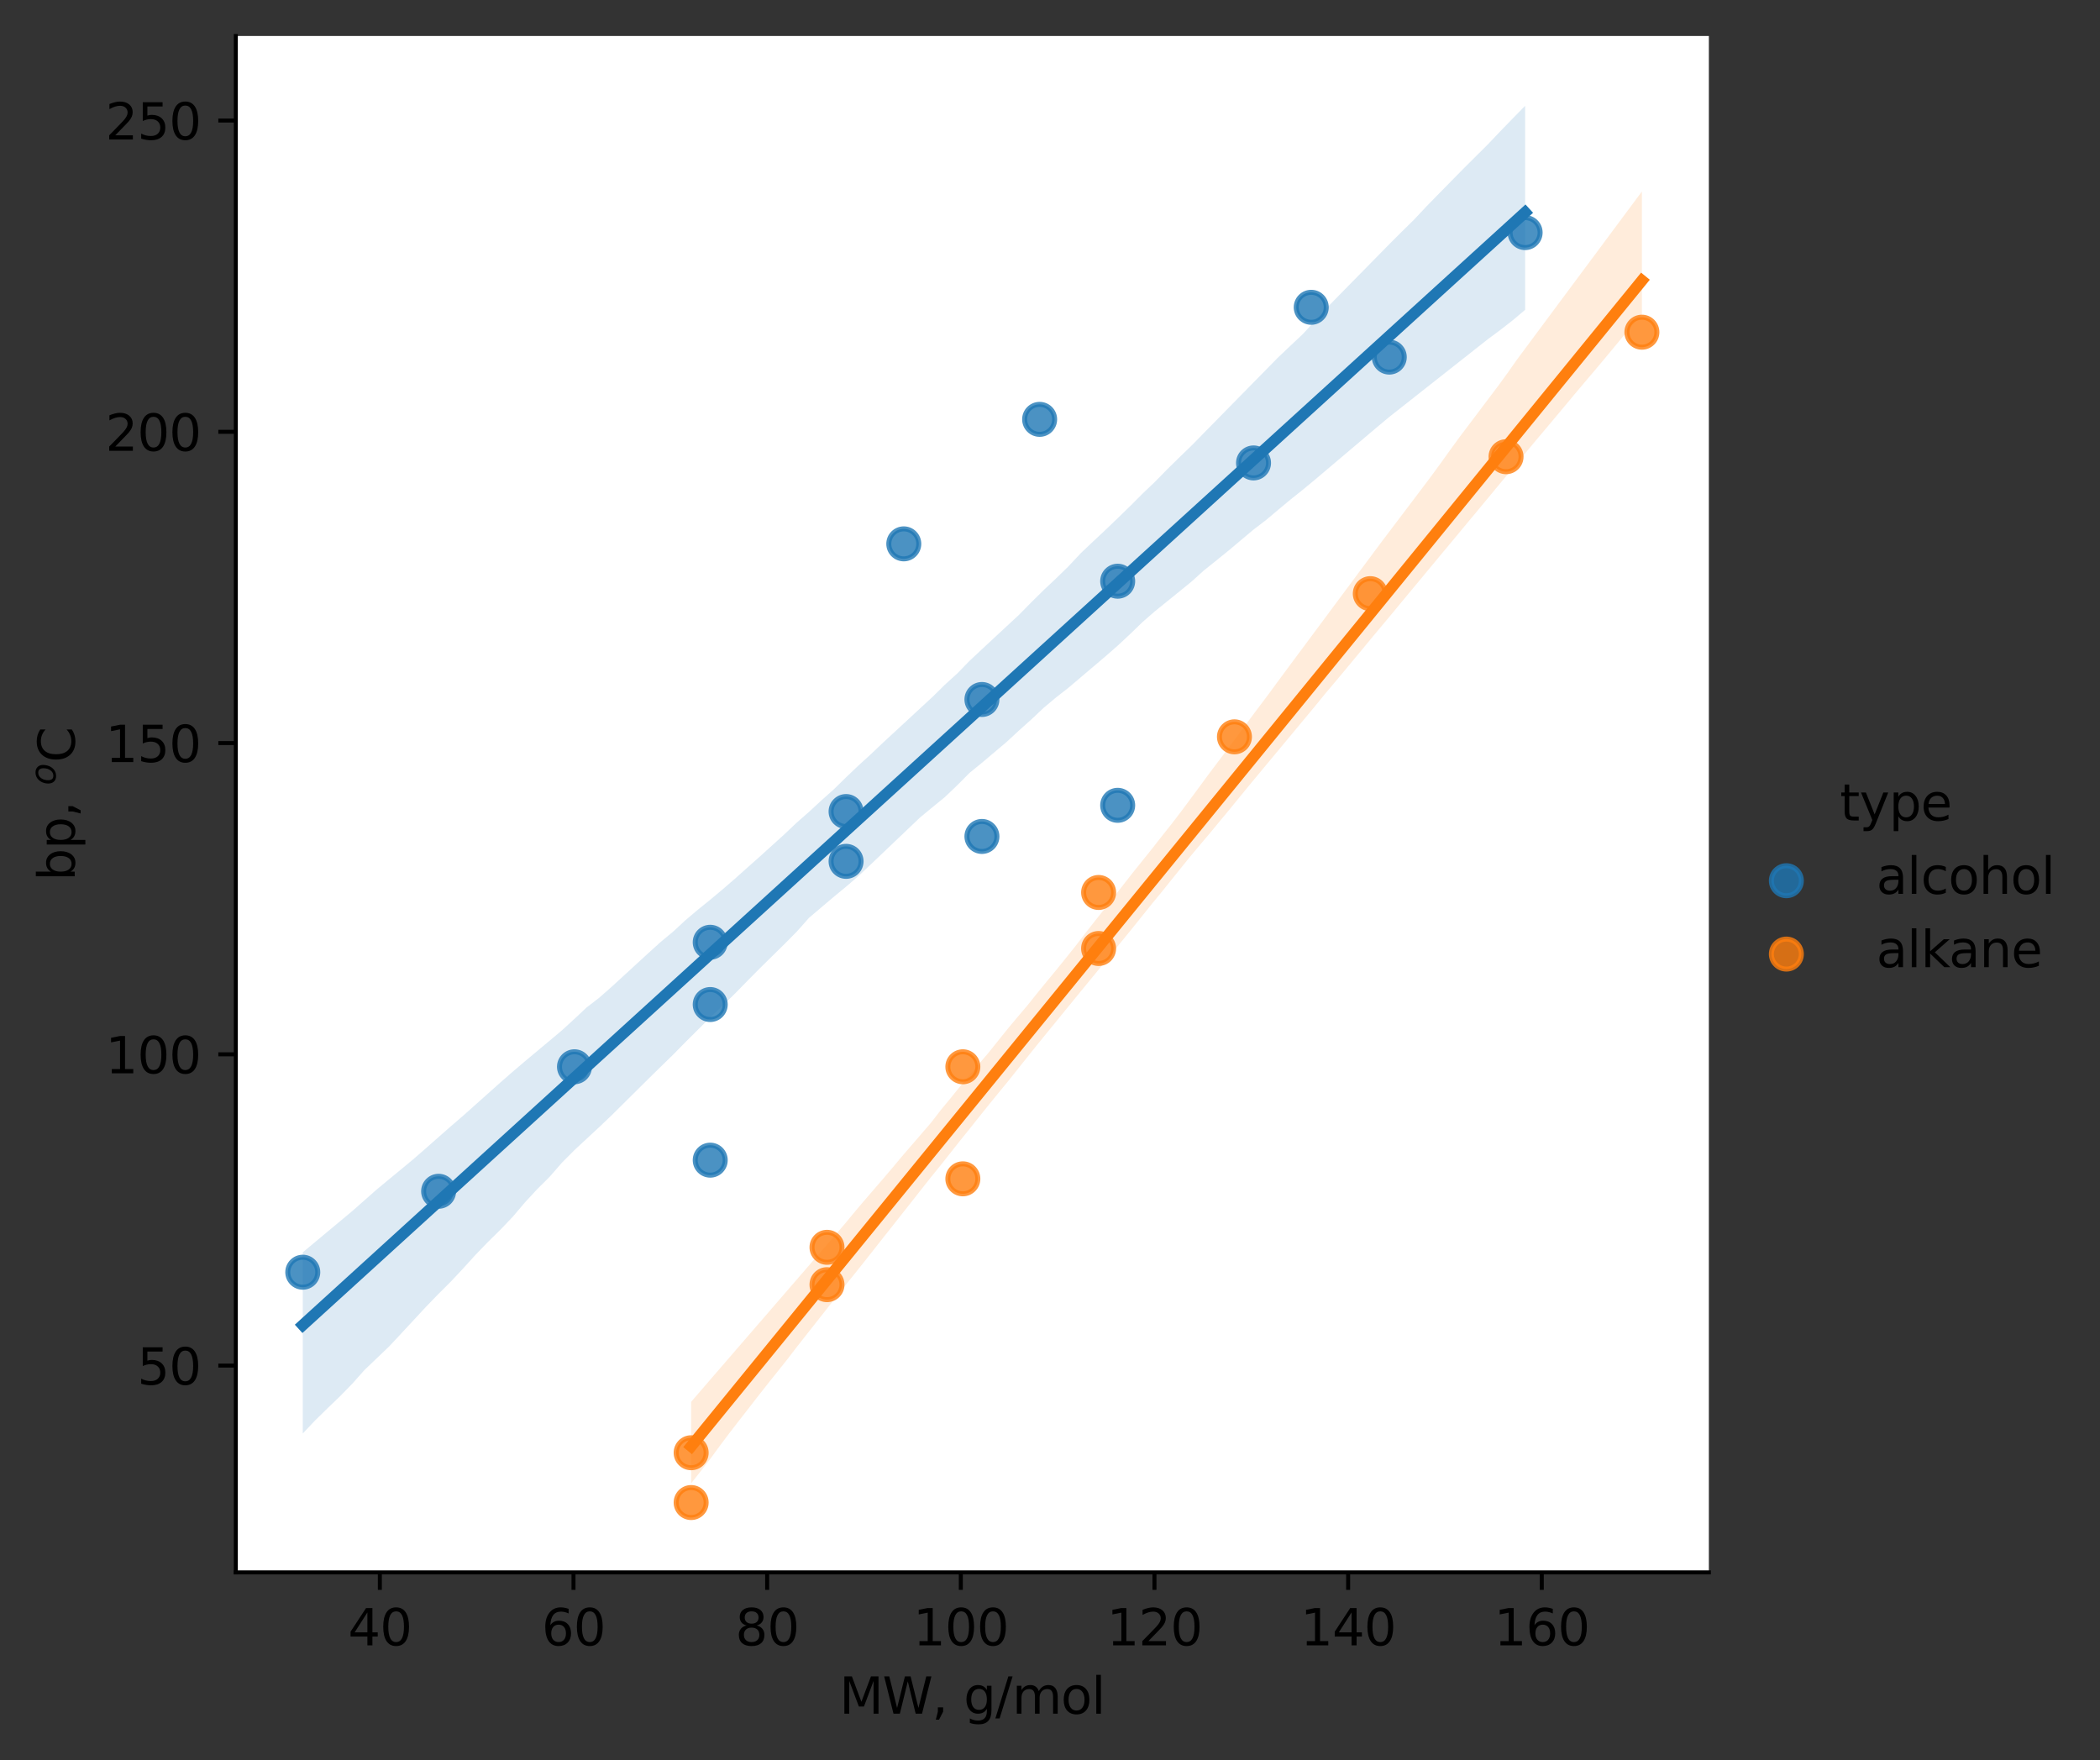 <?xml version="1.0" encoding="utf-8" standalone="no"?>
<!DOCTYPE svg PUBLIC "-//W3C//DTD SVG 1.1//EN"
  "http://www.w3.org/Graphics/SVG/1.1/DTD/svg11.dtd">
<svg xmlns:xlink="http://www.w3.org/1999/xlink" width="420.213pt" height="352.156pt" viewBox="0 0 420.213 352.156" xmlns="http://www.w3.org/2000/svg" version="1.1">
 <rect x="0" y="0" width="420.213" height="352.156" fill="#333333" stroke="none"/>
 <defs>
  <style type="text/css">*{stroke-linejoin: round; stroke-linecap: butt}</style>
 </defs>
 <g id="figure_1">
  <g id="patch_1">
   <path d="M 0 352.156 
L 420.213 352.156 
L 420.213 0 
L 0 0 
L 0 352.156 
z
" style="fill: none"/>
  </g>
  <g id="axes_1">
   <g id="patch_2">
    <path d="M 47.188 314.6 
L 341.945 314.6 
L 341.945 7.2 
L 47.188 7.2 
z
" style="fill: #ffffff"/>
   </g>
   <g id="PathCollection_1">
    <defs>
     <path id="mb89f44d179" d="M 0 3 
C 0.796 3 1.559 2.684 2.121 2.121 
C 2.684 1.559 3 0.796 3 0 
C 3 -0.796 2.684 -1.559 2.121 -2.121 
C 1.559 -2.684 0.796 -3 0 -3 
C -0.796 -3 -1.559 -2.684 -2.121 -2.121 
C -2.684 -1.559 -3 -0.796 -3 0 
C -3 0.796 -2.684 1.559 -2.121 2.121 
C -1.559 2.684 -0.796 3 0 3 
z
" style="stroke: #1f77b4; stroke-opacity: 0.8"/>
    </defs>
    <g clip-path="url(#p6bb148ef72)">
     <use xlink:href="#mb89f44d179" x="60.586" y="254.542" style="fill: #1f77b4; fill-opacity: 0.8; stroke: #1f77b4; stroke-opacity: 0.8"/>
     <use xlink:href="#mb89f44d179" x="87.769" y="238.35" style="fill: #1f77b4; fill-opacity: 0.8; stroke: #1f77b4; stroke-opacity: 0.8"/>
     <use xlink:href="#mb89f44d179" x="114.953" y="213.44" style="fill: #1f77b4; fill-opacity: 0.8; stroke: #1f77b4; stroke-opacity: 0.8"/>
     <use xlink:href="#mb89f44d179" x="142.117" y="188.529" style="fill: #1f77b4; fill-opacity: 0.8; stroke: #1f77b4; stroke-opacity: 0.8"/>
     <use xlink:href="#mb89f44d179" x="169.301" y="162.373" style="fill: #1f77b4; fill-opacity: 0.8; stroke: #1f77b4; stroke-opacity: 0.8"/>
     <use xlink:href="#mb89f44d179" x="196.485" y="139.953" style="fill: #1f77b4; fill-opacity: 0.8; stroke: #1f77b4; stroke-opacity: 0.8"/>
     <use xlink:href="#mb89f44d179" x="223.649" y="116.288" style="fill: #1f77b4; fill-opacity: 0.8; stroke: #1f77b4; stroke-opacity: 0.8"/>
     <use xlink:href="#mb89f44d179" x="250.833" y="92.622" style="fill: #1f77b4; fill-opacity: 0.8; stroke: #1f77b4; stroke-opacity: 0.8"/>
     <use xlink:href="#mb89f44d179" x="277.997" y="71.448" style="fill: #1f77b4; fill-opacity: 0.8; stroke: #1f77b4; stroke-opacity: 0.8"/>
     <use xlink:href="#mb89f44d179" x="305.18" y="46.537" style="fill: #1f77b4; fill-opacity: 0.8; stroke: #1f77b4; stroke-opacity: 0.8"/>
     <use xlink:href="#mb89f44d179" x="142.117" y="200.984" style="fill: #1f77b4; fill-opacity: 0.8; stroke: #1f77b4; stroke-opacity: 0.8"/>
     <use xlink:href="#mb89f44d179" x="142.117" y="232.123" style="fill: #1f77b4; fill-opacity: 0.8; stroke: #1f77b4; stroke-opacity: 0.8"/>
     <use xlink:href="#mb89f44d179" x="169.301" y="172.337" style="fill: #1f77b4; fill-opacity: 0.8; stroke: #1f77b4; stroke-opacity: 0.8"/>
     <use xlink:href="#mb89f44d179" x="196.485" y="167.355" style="fill: #1f77b4; fill-opacity: 0.8; stroke: #1f77b4; stroke-opacity: 0.8"/>
     <use xlink:href="#mb89f44d179" x="223.649" y="161.127" style="fill: #1f77b4; fill-opacity: 0.8; stroke: #1f77b4; stroke-opacity: 0.8"/>
     <use xlink:href="#mb89f44d179" x="180.849" y="108.814" style="fill: #1f77b4; fill-opacity: 0.8; stroke: #1f77b4; stroke-opacity: 0.8"/>
     <use xlink:href="#mb89f44d179" x="208.032" y="83.904" style="fill: #1f77b4; fill-opacity: 0.8; stroke: #1f77b4; stroke-opacity: 0.8"/>
     <use xlink:href="#mb89f44d179" x="262.38" y="61.484" style="fill: #1f77b4; fill-opacity: 0.8; stroke: #1f77b4; stroke-opacity: 0.8"/>
    </g>
   </g>
   <g id="PolyCollection_1">
    <path d="M 60.586 250.565 
L 60.586 286.808 
L 63.056 284.197 
L 65.527 281.777 
L 67.998 279.406 
L 70.468 276.881 
L 72.939 274.102 
L 75.41 271.742 
L 77.88 269.381 
L 80.351 266.736 
L 82.821 264.075 
L 85.292 261.409 
L 87.763 258.862 
L 90.233 256.396 
L 92.704 253.76 
L 95.175 251.042 
L 97.645 248.484 
L 100.116 246.057 
L 102.587 243.468 
L 105.057 240.561 
L 107.528 237.895 
L 109.999 235.434 
L 112.469 232.6 
L 114.94 230.118 
L 117.411 227.824 
L 119.881 225.53 
L 122.352 223.182 
L 124.823 220.732 
L 127.293 218.284 
L 129.764 215.834 
L 132.235 213.41 
L 134.705 211.004 
L 137.176 208.492 
L 139.647 206.033 
L 142.117 203.584 
L 144.588 201.204 
L 147.059 198.808 
L 149.529 196.276 
L 152 193.783 
L 154.47 191.346 
L 156.941 188.919 
L 159.412 186.426 
L 161.882 183.642 
L 164.353 181.539 
L 166.824 179.448 
L 169.294 177.411 
L 171.765 175.292 
L 174.236 172.958 
L 176.706 170.606 
L 179.177 168.252 
L 181.648 165.898 
L 184.118 163.545 
L 186.589 161.506 
L 189.06 159.49 
L 191.53 157.133 
L 194.001 154.645 
L 196.472 152.627 
L 198.942 150.544 
L 201.413 148.457 
L 203.884 146.174 
L 206.354 143.961 
L 208.825 141.635 
L 211.296 139.56 
L 213.766 137.629 
L 216.237 135.537 
L 218.708 133.441 
L 221.178 131.344 
L 223.649 129.184 
L 226.12 126.883 
L 228.59 124.491 
L 231.061 122.336 
L 233.531 120.338 
L 236.002 118.337 
L 238.473 116.326 
L 240.943 114.093 
L 243.414 112.117 
L 245.885 110.122 
L 248.355 108.038 
L 250.826 105.965 
L 253.297 104.079 
L 255.767 102.001 
L 258.238 99.947 
L 260.709 97.976 
L 263.179 95.928 
L 265.65 93.837 
L 268.121 91.747 
L 270.591 89.656 
L 273.062 87.566 
L 275.533 85.475 
L 278.003 83.414 
L 280.474 81.466 
L 282.945 79.518 
L 285.415 77.57 
L 287.886 75.622 
L 290.357 73.675 
L 292.827 71.727 
L 295.298 69.779 
L 297.769 67.831 
L 300.239 66.002 
L 302.71 64.074 
L 305.18 61.987 
L 305.18 21.173 
L 305.18 21.173 
L 302.71 23.693 
L 300.239 26.239 
L 297.769 28.84 
L 295.298 31.3 
L 292.827 33.761 
L 290.357 36.275 
L 287.886 38.79 
L 285.415 41.323 
L 282.945 43.953 
L 280.474 46.385 
L 278.003 48.855 
L 275.533 51.368 
L 273.062 53.882 
L 270.591 56.396 
L 268.121 58.912 
L 265.65 61.428 
L 263.179 64.14 
L 260.709 66.828 
L 258.238 69.156 
L 255.767 71.498 
L 253.297 74.009 
L 250.826 76.524 
L 248.355 79.04 
L 245.885 81.556 
L 243.414 84.072 
L 240.943 86.589 
L 238.473 89.115 
L 236.002 91.5 
L 233.531 93.929 
L 231.061 96.447 
L 228.59 98.806 
L 226.12 101.282 
L 223.649 103.681 
L 221.178 106.054 
L 218.708 108.367 
L 216.237 110.71 
L 213.766 113.347 
L 211.296 115.752 
L 208.825 118.083 
L 206.354 120.518 
L 203.884 123.033 
L 201.413 125.325 
L 198.942 127.618 
L 196.472 129.914 
L 194.001 132.226 
L 191.53 134.768 
L 189.06 137.01 
L 186.589 139.444 
L 184.118 141.728 
L 181.648 144.012 
L 179.177 146.295 
L 176.706 148.579 
L 174.236 150.928 
L 171.765 153.176 
L 169.294 155.531 
L 166.824 157.953 
L 164.353 160.156 
L 161.882 162.437 
L 159.412 164.602 
L 156.941 166.944 
L 154.47 169.181 
L 152 171.416 
L 149.529 173.613 
L 147.059 175.815 
L 144.588 177.951 
L 142.117 180.015 
L 139.647 182.014 
L 137.176 184.104 
L 134.705 186.389 
L 132.235 188.435 
L 129.764 190.675 
L 127.293 192.941 
L 124.823 195.207 
L 122.352 197.474 
L 119.881 199.647 
L 117.411 201.547 
L 114.94 203.863 
L 112.469 206.132 
L 109.999 208.199 
L 107.528 210.266 
L 105.057 212.333 
L 102.587 214.434 
L 100.116 216.591 
L 97.645 218.797 
L 95.175 221.002 
L 92.704 223.208 
L 90.233 225.334 
L 87.763 227.501 
L 85.292 229.684 
L 82.821 231.84 
L 80.351 233.885 
L 77.88 235.926 
L 75.41 237.968 
L 72.939 240.149 
L 70.468 242.328 
L 67.998 244.387 
L 65.527 246.445 
L 63.056 248.504 
L 60.586 250.565 
z
" clip-path="url(#p6bb148ef72)" style="fill: #1f77b4; fill-opacity: 0.15"/>
   </g>
   <g id="PathCollection_2">
    <defs>
     <path id="mdf2663018f" d="M 0 3 
C 0.796 3 1.559 2.684 2.121 2.121 
C 2.684 1.559 3 0.796 3 0 
C 3 -0.796 2.684 -1.559 2.121 -2.121 
C 1.559 -2.684 0.796 -3 0 -3 
C -0.796 -3 -1.559 -2.684 -2.121 -2.121 
C -2.684 -1.559 -3 -0.796 -3 0 
C -3 0.796 -2.684 1.559 -2.121 2.121 
C -1.559 2.684 -0.796 3 0 3 
z
" style="stroke: #ff7f0e; stroke-opacity: 0.8"/>
    </defs>
    <g clip-path="url(#p6bb148ef72)">
     <use xlink:href="#mdf2663018f" x="138.3" y="290.663" style="fill: #ff7f0e; fill-opacity: 0.8; stroke: #ff7f0e; stroke-opacity: 0.8"/>
     <use xlink:href="#mdf2663018f" x="165.484" y="249.56" style="fill: #ff7f0e; fill-opacity: 0.8; stroke: #ff7f0e; stroke-opacity: 0.8"/>
     <use xlink:href="#mdf2663018f" x="192.668" y="213.44" style="fill: #ff7f0e; fill-opacity: 0.8; stroke: #ff7f0e; stroke-opacity: 0.8"/>
     <use xlink:href="#mdf2663018f" x="219.832" y="178.565" style="fill: #ff7f0e; fill-opacity: 0.8; stroke: #ff7f0e; stroke-opacity: 0.8"/>
     <use xlink:href="#mdf2663018f" x="247.016" y="147.426" style="fill: #ff7f0e; fill-opacity: 0.8; stroke: #ff7f0e; stroke-opacity: 0.8"/>
     <use xlink:href="#mdf2663018f" x="274.199" y="118.779" style="fill: #ff7f0e; fill-opacity: 0.8; stroke: #ff7f0e; stroke-opacity: 0.8"/>
     <use xlink:href="#mdf2663018f" x="301.364" y="91.377" style="fill: #ff7f0e; fill-opacity: 0.8; stroke: #ff7f0e; stroke-opacity: 0.8"/>
     <use xlink:href="#mdf2663018f" x="328.547" y="66.466" style="fill: #ff7f0e; fill-opacity: 0.8; stroke: #ff7f0e; stroke-opacity: 0.8"/>
     <use xlink:href="#mdf2663018f" x="165.484" y="257.033" style="fill: #ff7f0e; fill-opacity: 0.8; stroke: #ff7f0e; stroke-opacity: 0.8"/>
     <use xlink:href="#mdf2663018f" x="219.832" y="189.774" style="fill: #ff7f0e; fill-opacity: 0.8; stroke: #ff7f0e; stroke-opacity: 0.8"/>
     <use xlink:href="#mdf2663018f" x="138.3" y="300.627" style="fill: #ff7f0e; fill-opacity: 0.8; stroke: #ff7f0e; stroke-opacity: 0.8"/>
     <use xlink:href="#mdf2663018f" x="192.668" y="235.859" style="fill: #ff7f0e; fill-opacity: 0.8; stroke: #ff7f0e; stroke-opacity: 0.8"/>
    </g>
   </g>
   <g id="PolyCollection_2">
    <path d="M 138.3 280.481 
L 138.3 296.783 
L 140.222 294.345 
L 142.144 291.869 
L 144.065 289.243 
L 145.987 286.69 
L 147.909 284.202 
L 149.83 281.74 
L 151.752 279.259 
L 153.674 276.82 
L 155.595 274.416 
L 157.517 272.016 
L 159.439 269.502 
L 161.36 267.063 
L 163.282 264.622 
L 165.204 262.184 
L 167.126 259.745 
L 169.047 257.306 
L 170.969 254.92 
L 172.891 252.508 
L 174.812 250.076 
L 176.734 247.632 
L 178.656 245.206 
L 180.577 242.77 
L 182.499 240.337 
L 184.421 237.888 
L 186.342 235.466 
L 188.264 233.089 
L 190.186 230.664 
L 192.107 228.231 
L 194.029 225.852 
L 195.951 223.428 
L 197.873 221.036 
L 199.794 218.676 
L 201.716 216.335 
L 203.638 213.929 
L 205.559 211.516 
L 207.481 209.118 
L 209.403 206.754 
L 211.324 204.404 
L 213.246 202.043 
L 215.168 199.693 
L 217.089 197.343 
L 219.011 195.008 
L 220.933 192.647 
L 222.854 190.293 
L 224.776 187.943 
L 226.698 185.582 
L 228.62 183.184 
L 230.541 180.79 
L 232.463 178.456 
L 234.385 176.057 
L 236.306 173.673 
L 238.228 171.303 
L 240.15 169.006 
L 242.071 166.74 
L 243.993 164.41 
L 245.915 162.093 
L 247.836 159.743 
L 249.758 157.393 
L 251.68 155.076 
L 253.601 152.764 
L 255.523 150.453 
L 257.445 148.141 
L 259.366 145.83 
L 261.288 143.519 
L 263.21 141.205 
L 265.132 138.844 
L 267.053 136.57 
L 268.975 134.269 
L 270.897 131.958 
L 272.818 129.645 
L 274.74 127.318 
L 276.662 125.025 
L 278.583 122.729 
L 280.505 120.398 
L 282.427 118.085 
L 284.348 115.773 
L 286.27 113.46 
L 288.192 111.139 
L 290.113 108.837 
L 292.035 106.525 
L 293.957 104.214 
L 295.879 101.902 
L 297.8 99.589 
L 299.722 97.26 
L 301.644 94.965 
L 303.565 92.648 
L 305.487 90.341 
L 307.409 88.03 
L 309.33 85.757 
L 311.252 83.467 
L 313.174 81.168 
L 315.095 78.862 
L 317.017 76.579 
L 318.939 74.316 
L 320.86 72.03 
L 322.782 69.725 
L 324.704 67.388 
L 326.626 65.119 
L 328.547 62.866 
L 328.547 38.308 
L 328.547 38.308 
L 326.626 40.893 
L 324.704 43.479 
L 322.782 46.065 
L 320.86 48.651 
L 318.939 51.236 
L 317.017 53.822 
L 315.095 56.408 
L 313.174 58.993 
L 311.252 61.579 
L 309.33 64.165 
L 307.409 66.75 
L 305.487 69.338 
L 303.565 71.928 
L 301.644 74.657 
L 299.722 77.295 
L 297.8 79.842 
L 295.879 82.39 
L 293.957 84.937 
L 292.035 87.485 
L 290.113 90.128 
L 288.192 92.812 
L 286.27 95.43 
L 284.348 97.984 
L 282.427 100.523 
L 280.505 103.061 
L 278.583 105.6 
L 276.662 108.139 
L 274.74 110.718 
L 272.818 113.304 
L 270.897 115.89 
L 268.975 118.476 
L 267.053 121.063 
L 265.132 123.649 
L 263.21 126.236 
L 261.288 128.822 
L 259.366 131.407 
L 257.445 133.994 
L 255.523 136.592 
L 253.601 139.213 
L 251.68 141.755 
L 249.758 144.337 
L 247.836 146.922 
L 245.915 149.508 
L 243.993 152.071 
L 242.071 154.613 
L 240.15 157.23 
L 238.228 159.831 
L 236.306 162.415 
L 234.385 164.92 
L 232.463 167.336 
L 230.541 169.796 
L 228.62 172.19 
L 226.698 174.577 
L 224.776 177.035 
L 222.854 179.502 
L 220.933 181.962 
L 219.011 184.376 
L 217.089 186.83 
L 215.168 189.341 
L 213.246 191.734 
L 211.324 194.112 
L 209.403 196.437 
L 207.481 198.795 
L 205.559 201.198 
L 203.638 203.459 
L 201.716 205.756 
L 199.794 208.145 
L 197.873 210.548 
L 195.951 212.794 
L 194.029 215.113 
L 192.107 217.383 
L 190.186 219.764 
L 188.264 222.087 
L 186.342 224.582 
L 184.421 226.809 
L 182.499 229.035 
L 180.577 231.267 
L 178.656 233.56 
L 176.734 235.822 
L 174.812 238.048 
L 172.891 240.276 
L 170.969 242.549 
L 169.047 244.876 
L 167.126 247.115 
L 165.204 249.338 
L 163.282 251.562 
L 161.36 253.785 
L 159.439 256.008 
L 157.517 258.231 
L 155.595 260.455 
L 153.674 262.678 
L 151.752 264.901 
L 149.83 267.124 
L 147.909 269.347 
L 145.987 271.571 
L 144.065 273.795 
L 142.144 276.019 
L 140.222 278.243 
L 138.3 280.481 
z
" clip-path="url(#p6bb148ef72)" style="fill: #ff7f0e; fill-opacity: 0.15"/>
   </g>
   <g id="matplotlib.axis_1">
    <g id="xtick_1">
     <g id="line2d_1">
      <defs>
       <path id="m022f12f833" d="M 0 0 
L 0 3.5 
" style="stroke: #000000; stroke-width: 0.8"/>
      </defs>
      <g>
       <use xlink:href="#m022f12f833" x="76.008" y="314.6" style="stroke: #000000; stroke-width: 0.8"/>
      </g>
     </g>
     <g id="text_1">
      <!-- 40 -->
      <g transform="translate(69.646 329.198)scale(0.1 -0.1)">
       <defs>
        <path id="DejaVuSans-34" d="M 2419 4116 
L 825 1625 
L 2419 1625 
L 2419 4116 
z
M 2253 4666 
L 3047 4666 
L 3047 1625 
L 3713 1625 
L 3713 1100 
L 3047 1100 
L 3047 0 
L 2419 0 
L 2419 1100 
L 313 1100 
L 313 1709 
L 2253 4666 
z
" transform="scale(0.016)"/>
        <path id="DejaVuSans-30" d="M 2034 4250 
Q 1547 4250 1301 3770 
Q 1056 3291 1056 2328 
Q 1056 1369 1301 889 
Q 1547 409 2034 409 
Q 2525 409 2770 889 
Q 3016 1369 3016 2328 
Q 3016 3291 2770 3770 
Q 2525 4250 2034 4250 
z
M 2034 4750 
Q 2819 4750 3233 4129 
Q 3647 3509 3647 2328 
Q 3647 1150 3233 529 
Q 2819 -91 2034 -91 
Q 1250 -91 836 529 
Q 422 1150 422 2328 
Q 422 3509 836 4129 
Q 1250 4750 2034 4750 
z
" transform="scale(0.016)"/>
       </defs>
       <use xlink:href="#DejaVuSans-34"/>
       <use xlink:href="#DejaVuSans-30" x="63.623"/>
      </g>
     </g>
    </g>
    <g id="xtick_2">
     <g id="line2d_2">
      <g>
       <use xlink:href="#m022f12f833" x="114.759" y="314.6" style="stroke: #000000; stroke-width: 0.8"/>
      </g>
     </g>
     <g id="text_2">
      <!-- 60 -->
      <g transform="translate(108.397 329.198)scale(0.1 -0.1)">
       <defs>
        <path id="DejaVuSans-36" d="M 2113 2584 
Q 1688 2584 1439 2293 
Q 1191 2003 1191 1497 
Q 1191 994 1439 701 
Q 1688 409 2113 409 
Q 2538 409 2786 701 
Q 3034 994 3034 1497 
Q 3034 2003 2786 2293 
Q 2538 2584 2113 2584 
z
M 3366 4563 
L 3366 3988 
Q 3128 4100 2886 4159 
Q 2644 4219 2406 4219 
Q 1781 4219 1451 3797 
Q 1122 3375 1075 2522 
Q 1259 2794 1537 2939 
Q 1816 3084 2150 3084 
Q 2853 3084 3261 2657 
Q 3669 2231 3669 1497 
Q 3669 778 3244 343 
Q 2819 -91 2113 -91 
Q 1303 -91 875 529 
Q 447 1150 447 2328 
Q 447 3434 972 4092 
Q 1497 4750 2381 4750 
Q 2619 4750 2861 4703 
Q 3103 4656 3366 4563 
z
" transform="scale(0.016)"/>
       </defs>
       <use xlink:href="#DejaVuSans-36"/>
       <use xlink:href="#DejaVuSans-30" x="63.623"/>
      </g>
     </g>
    </g>
    <g id="xtick_3">
     <g id="line2d_3">
      <g>
       <use xlink:href="#m022f12f833" x="153.51" y="314.6" style="stroke: #000000; stroke-width: 0.8"/>
      </g>
     </g>
     <g id="text_3">
      <!-- 80 -->
      <g transform="translate(147.147 329.198)scale(0.1 -0.1)">
       <defs>
        <path id="DejaVuSans-38" d="M 2034 2216 
Q 1584 2216 1326 1975 
Q 1069 1734 1069 1313 
Q 1069 891 1326 650 
Q 1584 409 2034 409 
Q 2484 409 2743 651 
Q 3003 894 3003 1313 
Q 3003 1734 2745 1975 
Q 2488 2216 2034 2216 
z
M 1403 2484 
Q 997 2584 770 2862 
Q 544 3141 544 3541 
Q 544 4100 942 4425 
Q 1341 4750 2034 4750 
Q 2731 4750 3128 4425 
Q 3525 4100 3525 3541 
Q 3525 3141 3298 2862 
Q 3072 2584 2669 2484 
Q 3125 2378 3379 2068 
Q 3634 1759 3634 1313 
Q 3634 634 3220 271 
Q 2806 -91 2034 -91 
Q 1263 -91 848 271 
Q 434 634 434 1313 
Q 434 1759 690 2068 
Q 947 2378 1403 2484 
z
M 1172 3481 
Q 1172 3119 1398 2916 
Q 1625 2713 2034 2713 
Q 2441 2713 2670 2916 
Q 2900 3119 2900 3481 
Q 2900 3844 2670 4047 
Q 2441 4250 2034 4250 
Q 1625 4250 1398 4047 
Q 1172 3844 1172 3481 
z
" transform="scale(0.016)"/>
       </defs>
       <use xlink:href="#DejaVuSans-38"/>
       <use xlink:href="#DejaVuSans-30" x="63.623"/>
      </g>
     </g>
    </g>
    <g id="xtick_4">
     <g id="line2d_4">
      <g>
       <use xlink:href="#m022f12f833" x="192.261" y="314.6" style="stroke: #000000; stroke-width: 0.8"/>
      </g>
     </g>
     <g id="text_4">
      <!-- 100 -->
      <g transform="translate(182.717 329.198)scale(0.1 -0.1)">
       <defs>
        <path id="DejaVuSans-31" d="M 794 531 
L 1825 531 
L 1825 4091 
L 703 3866 
L 703 4441 
L 1819 4666 
L 2450 4666 
L 2450 531 
L 3481 531 
L 3481 0 
L 794 0 
L 794 531 
z
" transform="scale(0.016)"/>
       </defs>
       <use xlink:href="#DejaVuSans-31"/>
       <use xlink:href="#DejaVuSans-30" x="63.623"/>
       <use xlink:href="#DejaVuSans-30" x="127.246"/>
      </g>
     </g>
    </g>
    <g id="xtick_5">
     <g id="line2d_5">
      <g>
       <use xlink:href="#m022f12f833" x="231.011" y="314.6" style="stroke: #000000; stroke-width: 0.8"/>
      </g>
     </g>
     <g id="text_5">
      <!-- 120 -->
      <g transform="translate(221.468 329.198)scale(0.1 -0.1)">
       <defs>
        <path id="DejaVuSans-32" d="M 1228 531 
L 3431 531 
L 3431 0 
L 469 0 
L 469 531 
Q 828 903 1448 1529 
Q 2069 2156 2228 2338 
Q 2531 2678 2651 2914 
Q 2772 3150 2772 3378 
Q 2772 3750 2511 3984 
Q 2250 4219 1831 4219 
Q 1534 4219 1204 4116 
Q 875 4013 500 3803 
L 500 4441 
Q 881 4594 1212 4672 
Q 1544 4750 1819 4750 
Q 2544 4750 2975 4387 
Q 3406 4025 3406 3419 
Q 3406 3131 3298 2873 
Q 3191 2616 2906 2266 
Q 2828 2175 2409 1742 
Q 1991 1309 1228 531 
z
" transform="scale(0.016)"/>
       </defs>
       <use xlink:href="#DejaVuSans-31"/>
       <use xlink:href="#DejaVuSans-32" x="63.623"/>
       <use xlink:href="#DejaVuSans-30" x="127.246"/>
      </g>
     </g>
    </g>
    <g id="xtick_6">
     <g id="line2d_6">
      <g>
       <use xlink:href="#m022f12f833" x="269.762" y="314.6" style="stroke: #000000; stroke-width: 0.8"/>
      </g>
     </g>
     <g id="text_6">
      <!-- 140 -->
      <g transform="translate(260.219 329.198)scale(0.1 -0.1)">
       <use xlink:href="#DejaVuSans-31"/>
       <use xlink:href="#DejaVuSans-34" x="63.623"/>
       <use xlink:href="#DejaVuSans-30" x="127.246"/>
      </g>
     </g>
    </g>
    <g id="xtick_7">
     <g id="line2d_7">
      <g>
       <use xlink:href="#m022f12f833" x="308.513" y="314.6" style="stroke: #000000; stroke-width: 0.8"/>
      </g>
     </g>
     <g id="text_7">
      <!-- 160 -->
      <g transform="translate(298.969 329.198)scale(0.1 -0.1)">
       <use xlink:href="#DejaVuSans-31"/>
       <use xlink:href="#DejaVuSans-36" x="63.623"/>
       <use xlink:href="#DejaVuSans-30" x="127.246"/>
      </g>
     </g>
    </g>
    <g id="text_8">
     <!-- MW, g/mol -->
     <g transform="translate(167.953 342.877)scale(0.1 -0.1)">
      <defs>
       <path id="DejaVuSans-4d" d="M 628 4666 
L 1569 4666 
L 2759 1491 
L 3956 4666 
L 4897 4666 
L 4897 0 
L 4281 0 
L 4281 4097 
L 3078 897 
L 2444 897 
L 1241 4097 
L 1241 0 
L 628 0 
L 628 4666 
z
" transform="scale(0.016)"/>
       <path id="DejaVuSans-57" d="M 213 4666 
L 850 4666 
L 1831 722 
L 2809 4666 
L 3519 4666 
L 4500 722 
L 5478 4666 
L 6119 4666 
L 4947 0 
L 4153 0 
L 3169 4050 
L 2175 0 
L 1381 0 
L 213 4666 
z
" transform="scale(0.016)"/>
       <path id="DejaVuSans-2c" d="M 750 794 
L 1409 794 
L 1409 256 
L 897 -744 
L 494 -744 
L 750 256 
L 750 794 
z
" transform="scale(0.016)"/>
       <path id="DejaVuSans-20" transform="scale(0.016)"/>
       <path id="DejaVuSans-67" d="M 2906 1791 
Q 2906 2416 2648 2759 
Q 2391 3103 1925 3103 
Q 1463 3103 1205 2759 
Q 947 2416 947 1791 
Q 947 1169 1205 825 
Q 1463 481 1925 481 
Q 2391 481 2648 825 
Q 2906 1169 2906 1791 
z
M 3481 434 
Q 3481 -459 3084 -895 
Q 2688 -1331 1869 -1331 
Q 1566 -1331 1297 -1286 
Q 1028 -1241 775 -1147 
L 775 -588 
Q 1028 -725 1275 -790 
Q 1522 -856 1778 -856 
Q 2344 -856 2625 -561 
Q 2906 -266 2906 331 
L 2906 616 
Q 2728 306 2450 153 
Q 2172 0 1784 0 
Q 1141 0 747 490 
Q 353 981 353 1791 
Q 353 2603 747 3093 
Q 1141 3584 1784 3584 
Q 2172 3584 2450 3431 
Q 2728 3278 2906 2969 
L 2906 3500 
L 3481 3500 
L 3481 434 
z
" transform="scale(0.016)"/>
       <path id="DejaVuSans-2f" d="M 1625 4666 
L 2156 4666 
L 531 -594 
L 0 -594 
L 1625 4666 
z
" transform="scale(0.016)"/>
       <path id="DejaVuSans-6d" d="M 3328 2828 
Q 3544 3216 3844 3400 
Q 4144 3584 4550 3584 
Q 5097 3584 5394 3201 
Q 5691 2819 5691 2113 
L 5691 0 
L 5113 0 
L 5113 2094 
Q 5113 2597 4934 2840 
Q 4756 3084 4391 3084 
Q 3944 3084 3684 2787 
Q 3425 2491 3425 1978 
L 3425 0 
L 2847 0 
L 2847 2094 
Q 2847 2600 2669 2842 
Q 2491 3084 2119 3084 
Q 1678 3084 1418 2786 
Q 1159 2488 1159 1978 
L 1159 0 
L 581 0 
L 581 3500 
L 1159 3500 
L 1159 2956 
Q 1356 3278 1631 3431 
Q 1906 3584 2284 3584 
Q 2666 3584 2933 3390 
Q 3200 3197 3328 2828 
z
" transform="scale(0.016)"/>
       <path id="DejaVuSans-6f" d="M 1959 3097 
Q 1497 3097 1228 2736 
Q 959 2375 959 1747 
Q 959 1119 1226 758 
Q 1494 397 1959 397 
Q 2419 397 2687 759 
Q 2956 1122 2956 1747 
Q 2956 2369 2687 2733 
Q 2419 3097 1959 3097 
z
M 1959 3584 
Q 2709 3584 3137 3096 
Q 3566 2609 3566 1747 
Q 3566 888 3137 398 
Q 2709 -91 1959 -91 
Q 1206 -91 779 398 
Q 353 888 353 1747 
Q 353 2609 779 3096 
Q 1206 3584 1959 3584 
z
" transform="scale(0.016)"/>
       <path id="DejaVuSans-6c" d="M 603 4863 
L 1178 4863 
L 1178 0 
L 603 0 
L 603 4863 
z
" transform="scale(0.016)"/>
      </defs>
      <use xlink:href="#DejaVuSans-4d"/>
      <use xlink:href="#DejaVuSans-57" x="86.279"/>
      <use xlink:href="#DejaVuSans-2c" x="185.156"/>
      <use xlink:href="#DejaVuSans-20" x="216.943"/>
      <use xlink:href="#DejaVuSans-67" x="248.73"/>
      <use xlink:href="#DejaVuSans-2f" x="312.207"/>
      <use xlink:href="#DejaVuSans-6d" x="345.898"/>
      <use xlink:href="#DejaVuSans-6f" x="443.311"/>
      <use xlink:href="#DejaVuSans-6c" x="504.492"/>
     </g>
    </g>
   </g>
   <g id="matplotlib.axis_2">
    <g id="ytick_1">
     <g id="line2d_8">
      <defs>
       <path id="ma1e66e9407" d="M 0 0 
L -3.5 0 
" style="stroke: #000000; stroke-width: 0.8"/>
      </defs>
      <g>
       <use xlink:href="#ma1e66e9407" x="47.188" y="273.225" style="stroke: #000000; stroke-width: 0.8"/>
      </g>
     </g>
     <g id="text_9">
      <!-- 50 -->
      <g transform="translate(27.462 277.025)scale(0.1 -0.1)">
       <defs>
        <path id="DejaVuSans-35" d="M 691 4666 
L 3169 4666 
L 3169 4134 
L 1269 4134 
L 1269 2991 
Q 1406 3038 1543 3061 
Q 1681 3084 1819 3084 
Q 2600 3084 3056 2656 
Q 3513 2228 3513 1497 
Q 3513 744 3044 326 
Q 2575 -91 1722 -91 
Q 1428 -91 1123 -41 
Q 819 9 494 109 
L 494 744 
Q 775 591 1075 516 
Q 1375 441 1709 441 
Q 2250 441 2565 725 
Q 2881 1009 2881 1497 
Q 2881 1984 2565 2268 
Q 2250 2553 1709 2553 
Q 1456 2553 1204 2497 
Q 953 2441 691 2322 
L 691 4666 
z
" transform="scale(0.016)"/>
       </defs>
       <use xlink:href="#DejaVuSans-35"/>
       <use xlink:href="#DejaVuSans-30" x="63.623"/>
      </g>
     </g>
    </g>
    <g id="ytick_2">
     <g id="line2d_9">
      <g>
       <use xlink:href="#ma1e66e9407" x="47.188" y="210.949" style="stroke: #000000; stroke-width: 0.8"/>
      </g>
     </g>
     <g id="text_10">
      <!-- 100 -->
      <g transform="translate(21.1 214.748)scale(0.1 -0.1)">
       <use xlink:href="#DejaVuSans-31"/>
       <use xlink:href="#DejaVuSans-30" x="63.623"/>
       <use xlink:href="#DejaVuSans-30" x="127.246"/>
      </g>
     </g>
    </g>
    <g id="ytick_3">
     <g id="line2d_10">
      <g>
       <use xlink:href="#ma1e66e9407" x="47.188" y="148.672" style="stroke: #000000; stroke-width: 0.8"/>
      </g>
     </g>
     <g id="text_11">
      <!-- 150 -->
      <g transform="translate(21.1 152.471)scale(0.1 -0.1)">
       <use xlink:href="#DejaVuSans-31"/>
       <use xlink:href="#DejaVuSans-35" x="63.623"/>
       <use xlink:href="#DejaVuSans-30" x="127.246"/>
      </g>
     </g>
    </g>
    <g id="ytick_4">
     <g id="line2d_11">
      <g>
       <use xlink:href="#ma1e66e9407" x="47.188" y="86.395" style="stroke: #000000; stroke-width: 0.8"/>
      </g>
     </g>
     <g id="text_12">
      <!-- 200 -->
      <g transform="translate(21.1 90.194)scale(0.1 -0.1)">
       <use xlink:href="#DejaVuSans-32"/>
       <use xlink:href="#DejaVuSans-30" x="63.623"/>
       <use xlink:href="#DejaVuSans-30" x="127.246"/>
      </g>
     </g>
    </g>
    <g id="ytick_5">
     <g id="line2d_12">
      <g>
       <use xlink:href="#ma1e66e9407" x="47.188" y="24.118" style="stroke: #000000; stroke-width: 0.8"/>
      </g>
     </g>
     <g id="text_13">
      <!-- 250 -->
      <g transform="translate(21.1 27.917)scale(0.1 -0.1)">
       <use xlink:href="#DejaVuSans-32"/>
       <use xlink:href="#DejaVuSans-35" x="63.623"/>
       <use xlink:href="#DejaVuSans-30" x="127.246"/>
      </g>
     </g>
    </g>
    <g id="text_14">
     <!-- bp, $^o$C -->
     <g transform="translate(15 176.25)rotate(-90)scale(0.1 -0.1)">
      <defs>
       <path id="DejaVuSans-62" d="M 3116 1747 
Q 3116 2381 2855 2742 
Q 2594 3103 2138 3103 
Q 1681 3103 1420 2742 
Q 1159 2381 1159 1747 
Q 1159 1113 1420 752 
Q 1681 391 2138 391 
Q 2594 391 2855 752 
Q 3116 1113 3116 1747 
z
M 1159 2969 
Q 1341 3281 1617 3432 
Q 1894 3584 2278 3584 
Q 2916 3584 3314 3078 
Q 3713 2572 3713 1747 
Q 3713 922 3314 415 
Q 2916 -91 2278 -91 
Q 1894 -91 1617 61 
Q 1341 213 1159 525 
L 1159 0 
L 581 0 
L 581 4863 
L 1159 4863 
L 1159 2969 
z
" transform="scale(0.016)"/>
       <path id="DejaVuSans-70" d="M 1159 525 
L 1159 -1331 
L 581 -1331 
L 581 3500 
L 1159 3500 
L 1159 2969 
Q 1341 3281 1617 3432 
Q 1894 3584 2278 3584 
Q 2916 3584 3314 3078 
Q 3713 2572 3713 1747 
Q 3713 922 3314 415 
Q 2916 -91 2278 -91 
Q 1894 -91 1617 61 
Q 1341 213 1159 525 
z
M 3116 1747 
Q 3116 2381 2855 2742 
Q 2594 3103 2138 3103 
Q 1681 3103 1420 2742 
Q 1159 2381 1159 1747 
Q 1159 1113 1420 752 
Q 1681 391 2138 391 
Q 2594 391 2855 752 
Q 3116 1113 3116 1747 
z
" transform="scale(0.016)"/>
       <path id="DejaVuSans-Oblique-6f" d="M 1625 -91 
Q 1009 -91 651 289 
Q 294 669 294 1325 
Q 294 1706 417 2101 
Q 541 2497 738 2766 
Q 1047 3184 1428 3384 
Q 1809 3584 2291 3584 
Q 2888 3584 3255 3212 
Q 3622 2841 3622 2241 
Q 3622 1825 3500 1412 
Q 3378 1000 3181 728 
Q 2875 309 2494 109 
Q 2113 -91 1625 -91 
z
M 891 1344 
Q 891 869 1089 633 
Q 1288 397 1691 397 
Q 2269 397 2648 901 
Q 3028 1406 3028 2181 
Q 3028 2634 2825 2865 
Q 2622 3097 2228 3097 
Q 1903 3097 1650 2945 
Q 1397 2794 1197 2484 
Q 1050 2253 970 1956 
Q 891 1659 891 1344 
z
" transform="scale(0.016)"/>
       <path id="DejaVuSans-43" d="M 4122 4306 
L 4122 3641 
Q 3803 3938 3442 4084 
Q 3081 4231 2675 4231 
Q 1875 4231 1450 3742 
Q 1025 3253 1025 2328 
Q 1025 1406 1450 917 
Q 1875 428 2675 428 
Q 3081 428 3442 575 
Q 3803 722 4122 1019 
L 4122 359 
Q 3791 134 3420 21 
Q 3050 -91 2638 -91 
Q 1578 -91 968 557 
Q 359 1206 359 2328 
Q 359 3453 968 4101 
Q 1578 4750 2638 4750 
Q 3056 4750 3426 4639 
Q 3797 4528 4122 4306 
z
" transform="scale(0.016)"/>
      </defs>
      <use xlink:href="#DejaVuSans-62" transform="translate(0 0.519)"/>
      <use xlink:href="#DejaVuSans-70" transform="translate(63.477 0.519)"/>
      <use xlink:href="#DejaVuSans-2c" transform="translate(126.953 0.519)"/>
      <use xlink:href="#DejaVuSans-20" transform="translate(158.74 0.519)"/>
      <use xlink:href="#DejaVuSans-Oblique-6f" transform="translate(191.484 38.8)scale(0.7)"/>
      <use xlink:href="#DejaVuSans-43" transform="translate(237.046 0.519)"/>
     </g>
    </g>
   </g>
   <g id="line2d_13">
    <path d="M 60.586 265.118 
L 63.056 262.869 
L 65.527 260.62 
L 67.998 258.372 
L 70.468 256.123 
L 72.939 253.874 
L 75.41 251.626 
L 77.88 249.377 
L 80.351 247.128 
L 82.821 244.88 
L 85.292 242.631 
L 87.763 240.382 
L 90.233 238.134 
L 92.704 235.885 
L 95.175 233.636 
L 97.645 231.387 
L 100.116 229.139 
L 102.587 226.89 
L 105.057 224.641 
L 107.528 222.393 
L 109.999 220.144 
L 112.469 217.895 
L 114.94 215.647 
L 117.411 213.398 
L 119.881 211.149 
L 122.352 208.901 
L 124.823 206.652 
L 127.293 204.403 
L 129.764 202.155 
L 132.235 199.906 
L 134.705 197.657 
L 137.176 195.409 
L 139.647 193.16 
L 142.117 190.911 
L 144.588 188.663 
L 147.059 186.414 
L 149.529 184.165 
L 152 181.917 
L 154.47 179.668 
L 156.941 177.419 
L 159.412 175.171 
L 161.882 172.922 
L 164.353 170.673 
L 166.824 168.425 
L 169.294 166.176 
L 171.765 163.927 
L 174.236 161.679 
L 176.706 159.43 
L 179.177 157.181 
L 181.648 154.933 
L 184.118 152.684 
L 186.589 150.435 
L 189.06 148.187 
L 191.53 145.938 
L 194.001 143.689 
L 196.472 141.441 
L 198.942 139.192 
L 201.413 136.943 
L 203.884 134.695 
L 206.354 132.446 
L 208.825 130.197 
L 211.296 127.949 
L 213.766 125.7 
L 216.237 123.451 
L 218.708 121.203 
L 221.178 118.954 
L 223.649 116.705 
L 226.12 114.457 
L 228.59 112.208 
L 231.061 109.959 
L 233.531 107.711 
L 236.002 105.462 
L 238.473 103.213 
L 240.943 100.965 
L 243.414 98.716 
L 245.885 96.467 
L 248.355 94.219 
L 250.826 91.97 
L 253.297 89.721 
L 255.767 87.473 
L 258.238 85.224 
L 260.709 82.975 
L 263.179 80.727 
L 265.65 78.478 
L 268.121 76.229 
L 270.591 73.981 
L 273.062 71.732 
L 275.533 69.483 
L 278.003 67.235 
L 280.474 64.986 
L 282.945 62.737 
L 285.415 60.489 
L 287.886 58.24 
L 290.357 55.991 
L 292.827 53.743 
L 295.298 51.494 
L 297.769 49.245 
L 300.239 46.997 
L 302.71 44.748 
L 305.18 42.499 
" clip-path="url(#p6bb148ef72)" style="fill: none; stroke: #1f77b4; stroke-width: 2.25; stroke-linecap: square"/>
   </g>
   <g id="line2d_14">
    <path d="M 138.3 289.376 
L 140.222 287.02 
L 142.144 284.664 
L 144.065 282.308 
L 145.987 279.952 
L 147.909 277.596 
L 149.83 275.24 
L 151.752 272.884 
L 153.674 270.528 
L 155.595 268.172 
L 157.517 265.816 
L 159.439 263.46 
L 161.36 261.104 
L 163.282 258.748 
L 165.204 256.392 
L 167.126 254.036 
L 169.047 251.68 
L 170.969 249.324 
L 172.891 246.968 
L 174.812 244.612 
L 176.734 242.256 
L 178.656 239.9 
L 180.577 237.544 
L 182.499 235.188 
L 184.421 232.832 
L 186.342 230.476 
L 188.264 228.12 
L 190.186 225.764 
L 192.107 223.408 
L 194.029 221.052 
L 195.951 218.696 
L 197.873 216.34 
L 199.794 213.984 
L 201.716 211.628 
L 203.638 209.272 
L 205.559 206.916 
L 207.481 204.56 
L 209.403 202.204 
L 211.324 199.848 
L 213.246 197.492 
L 215.168 195.136 
L 217.089 192.78 
L 219.011 190.424 
L 220.933 188.068 
L 222.854 185.712 
L 224.776 183.356 
L 226.698 181 
L 228.62 178.644 
L 230.541 176.288 
L 232.463 173.932 
L 234.385 171.576 
L 236.306 169.22 
L 238.228 166.864 
L 240.15 164.508 
L 242.071 162.152 
L 243.993 159.796 
L 245.915 157.44 
L 247.836 155.084 
L 249.758 152.728 
L 251.68 150.372 
L 253.601 148.016 
L 255.523 145.66 
L 257.445 143.304 
L 259.366 140.948 
L 261.288 138.592 
L 263.21 136.236 
L 265.132 133.88 
L 267.053 131.523 
L 268.975 129.167 
L 270.897 126.811 
L 272.818 124.455 
L 274.74 122.099 
L 276.662 119.743 
L 278.583 117.387 
L 280.505 115.031 
L 282.427 112.675 
L 284.348 110.319 
L 286.27 107.963 
L 288.192 105.607 
L 290.113 103.251 
L 292.035 100.895 
L 293.957 98.539 
L 295.879 96.183 
L 297.8 93.827 
L 299.722 91.471 
L 301.644 89.115 
L 303.565 86.759 
L 305.487 84.403 
L 307.409 82.047 
L 309.33 79.691 
L 311.252 77.335 
L 313.174 74.979 
L 315.095 72.623 
L 317.017 70.267 
L 318.939 67.911 
L 320.86 65.555 
L 322.782 63.199 
L 324.704 60.843 
L 326.626 58.487 
L 328.547 56.131 
" clip-path="url(#p6bb148ef72)" style="fill: none; stroke: #ff7f0e; stroke-width: 2.25; stroke-linecap: square"/>
   </g>
   <g id="patch_3">
    <path d="M 47.188 314.6 
L 47.188 7.2 
" style="fill: none; stroke: #000000; stroke-width: 0.8; stroke-linejoin: miter; stroke-linecap: square"/>
   </g>
   <g id="patch_4">
    <path d="M 47.188 314.6 
L 341.945 314.6 
" style="fill: none; stroke: #000000; stroke-width: 0.8; stroke-linejoin: miter; stroke-linecap: square"/>
   </g>
  </g>
  <g id="legend_1">
   <g id="text_15">
    <!-- type -->
    <g transform="translate(368.164 164.159)scale(0.1 -0.1)">
     <defs>
      <path id="DejaVuSans-74" d="M 1172 4494 
L 1172 3500 
L 2356 3500 
L 2356 3053 
L 1172 3053 
L 1172 1153 
Q 1172 725 1289 603 
Q 1406 481 1766 481 
L 2356 481 
L 2356 0 
L 1766 0 
Q 1100 0 847 248 
Q 594 497 594 1153 
L 594 3053 
L 172 3053 
L 172 3500 
L 594 3500 
L 594 4494 
L 1172 4494 
z
" transform="scale(0.016)"/>
      <path id="DejaVuSans-79" d="M 2059 -325 
Q 1816 -950 1584 -1140 
Q 1353 -1331 966 -1331 
L 506 -1331 
L 506 -850 
L 844 -850 
Q 1081 -850 1212 -737 
Q 1344 -625 1503 -206 
L 1606 56 
L 191 3500 
L 800 3500 
L 1894 763 
L 2988 3500 
L 3597 3500 
L 2059 -325 
z
" transform="scale(0.016)"/>
      <path id="DejaVuSans-65" d="M 3597 1894 
L 3597 1613 
L 953 1613 
Q 991 1019 1311 708 
Q 1631 397 2203 397 
Q 2534 397 2845 478 
Q 3156 559 3463 722 
L 3463 178 
Q 3153 47 2828 -22 
Q 2503 -91 2169 -91 
Q 1331 -91 842 396 
Q 353 884 353 1716 
Q 353 2575 817 3079 
Q 1281 3584 2069 3584 
Q 2775 3584 3186 3129 
Q 3597 2675 3597 1894 
z
M 3022 2063 
Q 3016 2534 2758 2815 
Q 2500 3097 2075 3097 
Q 1594 3097 1305 2825 
Q 1016 2553 972 2059 
L 3022 2063 
z
" transform="scale(0.016)"/>
     </defs>
     <use xlink:href="#DejaVuSans-74"/>
     <use xlink:href="#DejaVuSans-79" x="39.209"/>
     <use xlink:href="#DejaVuSans-70" x="98.389"/>
     <use xlink:href="#DejaVuSans-65" x="161.865"/>
    </g>
   </g>
   <g id="PathCollection_3">
    <g>
     <use xlink:href="#mb89f44d179" x="357.455" y="176.213" style="fill: #1f77b4; fill-opacity: 0.8; stroke: #1f77b4; stroke-opacity: 0.8"/>
    </g>
   </g>
   <g id="text_16">
    <!-- alcohol -->
    <g transform="translate(375.455 178.838)scale(0.1 -0.1)">
     <defs>
      <path id="DejaVuSans-61" d="M 2194 1759 
Q 1497 1759 1228 1600 
Q 959 1441 959 1056 
Q 959 750 1161 570 
Q 1363 391 1709 391 
Q 2188 391 2477 730 
Q 2766 1069 2766 1631 
L 2766 1759 
L 2194 1759 
z
M 3341 1997 
L 3341 0 
L 2766 0 
L 2766 531 
Q 2569 213 2275 61 
Q 1981 -91 1556 -91 
Q 1019 -91 701 211 
Q 384 513 384 1019 
Q 384 1609 779 1909 
Q 1175 2209 1959 2209 
L 2766 2209 
L 2766 2266 
Q 2766 2663 2505 2880 
Q 2244 3097 1772 3097 
Q 1472 3097 1187 3025 
Q 903 2953 641 2809 
L 641 3341 
Q 956 3463 1253 3523 
Q 1550 3584 1831 3584 
Q 2591 3584 2966 3190 
Q 3341 2797 3341 1997 
z
" transform="scale(0.016)"/>
      <path id="DejaVuSans-63" d="M 3122 3366 
L 3122 2828 
Q 2878 2963 2633 3030 
Q 2388 3097 2138 3097 
Q 1578 3097 1268 2742 
Q 959 2388 959 1747 
Q 959 1106 1268 751 
Q 1578 397 2138 397 
Q 2388 397 2633 464 
Q 2878 531 3122 666 
L 3122 134 
Q 2881 22 2623 -34 
Q 2366 -91 2075 -91 
Q 1284 -91 818 406 
Q 353 903 353 1747 
Q 353 2603 823 3093 
Q 1294 3584 2113 3584 
Q 2378 3584 2631 3529 
Q 2884 3475 3122 3366 
z
" transform="scale(0.016)"/>
      <path id="DejaVuSans-68" d="M 3513 2113 
L 3513 0 
L 2938 0 
L 2938 2094 
Q 2938 2591 2744 2837 
Q 2550 3084 2163 3084 
Q 1697 3084 1428 2787 
Q 1159 2491 1159 1978 
L 1159 0 
L 581 0 
L 581 4863 
L 1159 4863 
L 1159 2956 
Q 1366 3272 1645 3428 
Q 1925 3584 2291 3584 
Q 2894 3584 3203 3211 
Q 3513 2838 3513 2113 
z
" transform="scale(0.016)"/>
     </defs>
     <use xlink:href="#DejaVuSans-61"/>
     <use xlink:href="#DejaVuSans-6c" x="61.279"/>
     <use xlink:href="#DejaVuSans-63" x="89.062"/>
     <use xlink:href="#DejaVuSans-6f" x="144.043"/>
     <use xlink:href="#DejaVuSans-68" x="205.225"/>
     <use xlink:href="#DejaVuSans-6f" x="268.604"/>
     <use xlink:href="#DejaVuSans-6c" x="329.785"/>
    </g>
   </g>
   <g id="PathCollection_4">
    <g>
     <use xlink:href="#mdf2663018f" x="357.455" y="190.891" style="fill: #ff7f0e; fill-opacity: 0.8; stroke: #ff7f0e; stroke-opacity: 0.8"/>
    </g>
   </g>
   <g id="text_17">
    <!-- alkane -->
    <g transform="translate(375.455 193.516)scale(0.1 -0.1)">
     <defs>
      <path id="DejaVuSans-6b" d="M 581 4863 
L 1159 4863 
L 1159 1991 
L 2875 3500 
L 3609 3500 
L 1753 1863 
L 3688 0 
L 2938 0 
L 1159 1709 
L 1159 0 
L 581 0 
L 581 4863 
z
" transform="scale(0.016)"/>
      <path id="DejaVuSans-6e" d="M 3513 2113 
L 3513 0 
L 2938 0 
L 2938 2094 
Q 2938 2591 2744 2837 
Q 2550 3084 2163 3084 
Q 1697 3084 1428 2787 
Q 1159 2491 1159 1978 
L 1159 0 
L 581 0 
L 581 3500 
L 1159 3500 
L 1159 2956 
Q 1366 3272 1645 3428 
Q 1925 3584 2291 3584 
Q 2894 3584 3203 3211 
Q 3513 2838 3513 2113 
z
" transform="scale(0.016)"/>
     </defs>
     <use xlink:href="#DejaVuSans-61"/>
     <use xlink:href="#DejaVuSans-6c" x="61.279"/>
     <use xlink:href="#DejaVuSans-6b" x="89.062"/>
     <use xlink:href="#DejaVuSans-61" x="145.223"/>
     <use xlink:href="#DejaVuSans-6e" x="206.502"/>
     <use xlink:href="#DejaVuSans-65" x="269.881"/>
    </g>
   </g>
  </g>
 </g>
 <defs>
  <clipPath id="p6bb148ef72">
   <rect x="47.188" y="7.2" width="294.758" height="307.4"/>
  </clipPath>
 </defs>
</svg>
